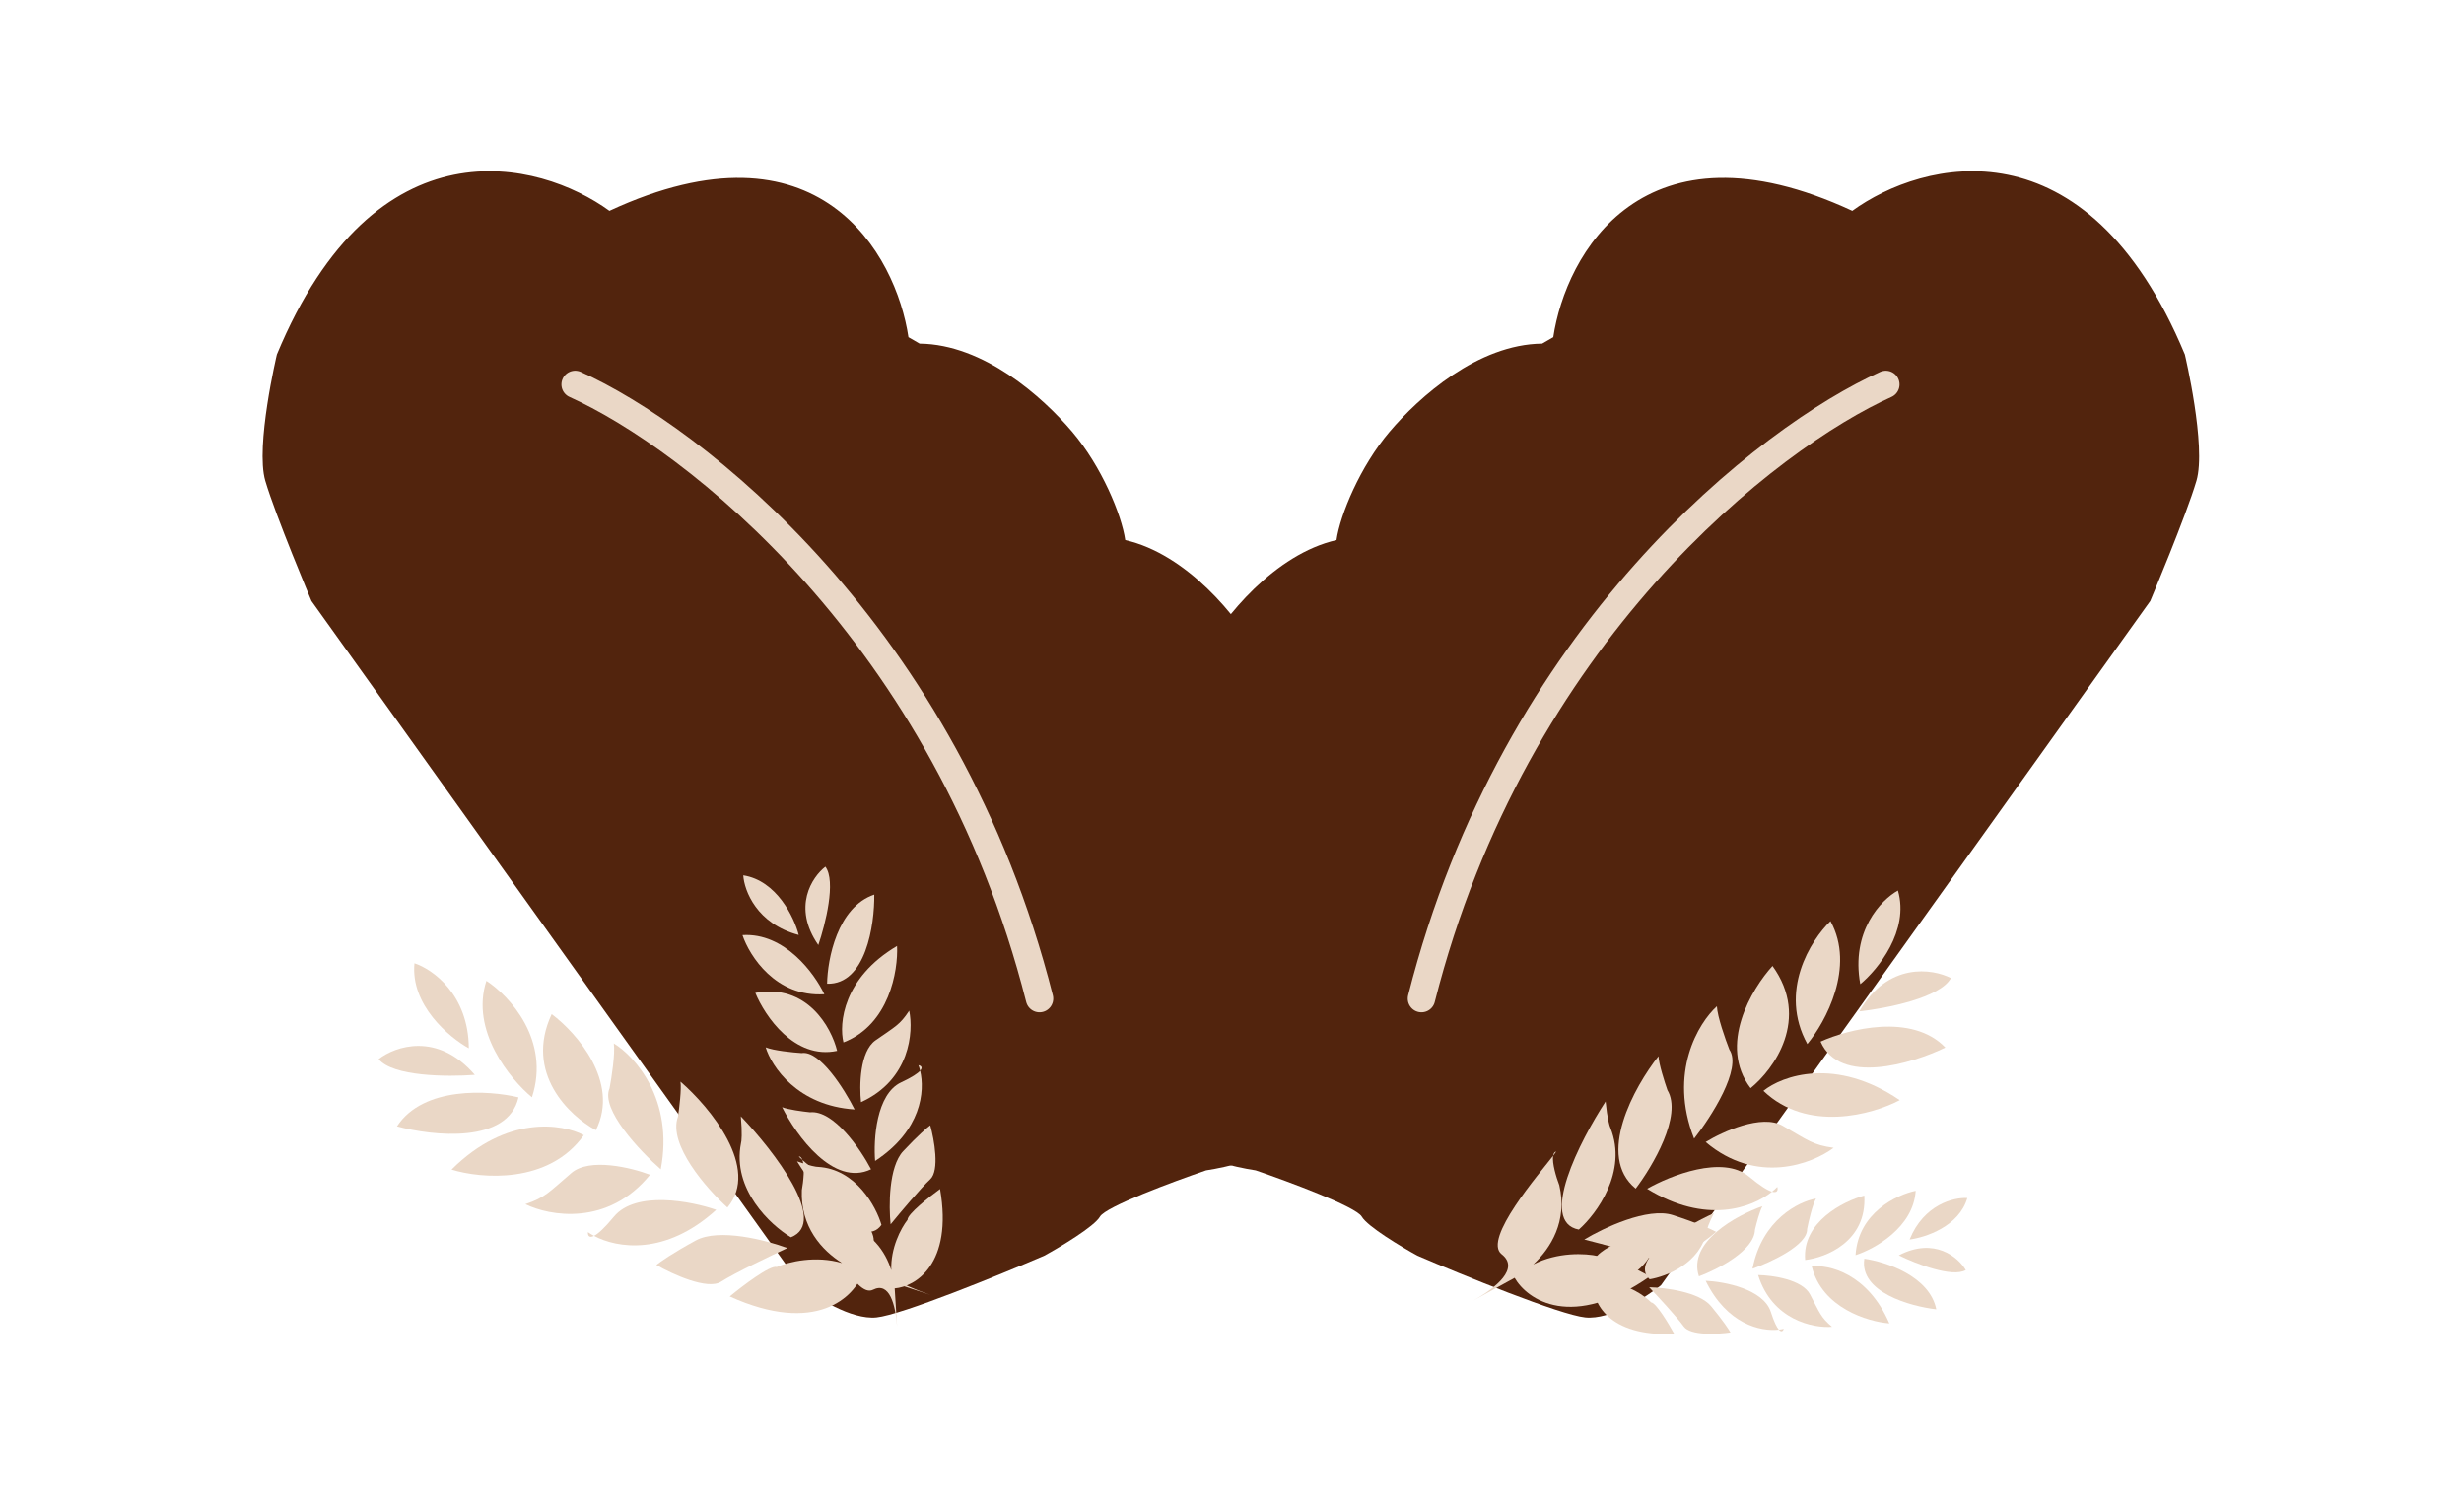 <svg width="987" height="603" viewBox="0 0 987 603" fill="none" xmlns="http://www.w3.org/2000/svg">
<path d="M665.319 514.849L861.334 240.735C861.334 240.735 875.753 206.479 879.826 192.607C883.899 178.736 875.184 142.001 875.184 142.001C835.772 47.127 769.954 64.11 741.971 84.46C658.026 45.499 627.144 101.965 622.196 135.068L617.726 137.648C592.047 137.903 568.465 158.993 556.638 172.917C544.812 186.841 536.801 206.227 535.353 216.336C510.765 221.921 490.179 247.053 481.855 262.456C473.531 277.859 472.98 302.904 476.888 312.348C472.702 317.944 465.542 320.224 462.485 320.664C403.804 353.219 419.298 397.259 434.309 428.994C446.318 454.382 485.102 466.122 502.993 468.818C516.197 473.337 543.179 483.369 545.473 487.343C547.768 491.317 561.273 499.415 567.739 502.968C585.937 510.785 624.868 526.679 635.002 527.716C645.137 528.753 659.436 519.57 665.319 514.849Z" fill="#52240D"/>
<path d="M320.773 514.849L124.758 240.735C124.758 240.735 110.339 206.479 106.265 192.607C102.192 178.736 110.907 142.001 110.907 142.001C150.319 47.127 216.137 64.11 244.12 84.46C328.065 45.499 358.948 101.965 363.895 135.068L368.365 137.648C394.044 137.903 417.626 158.993 429.453 172.917C441.279 186.841 449.291 206.227 450.739 216.336C475.326 221.921 495.913 247.053 504.237 262.456C512.561 277.859 513.111 302.904 509.203 312.348C513.389 317.944 520.549 320.224 523.606 320.664C582.287 353.219 566.793 397.259 551.782 428.994C539.773 454.382 500.989 466.122 483.098 468.818C469.894 473.337 442.912 483.369 440.618 487.343C438.323 491.317 424.818 499.415 418.353 502.968C400.154 510.785 361.223 526.679 351.089 527.716C340.955 528.753 326.655 519.57 320.773 514.849Z" fill="#52240D"/>
<path d="M337.334 505.942C329.254 500.886 320.55 491.444 321.198 476.703C321.795 473.435 322.459 467.454 321.435 464.662C320.238 463.599 319.725 463.058 320.223 463.221C320.769 463.399 321.162 463.917 321.435 464.662C328.038 470.525 355.459 492.278 349.022 499.566C342.94 506.455 362.266 515.176 372.689 518.676L345.663 509.836C342.301 519.507 326.921 534.94 292.304 519.309C297.495 515.023 308.526 506.664 311.121 507.513C316.063 505.362 326.841 502.821 337.334 505.942Z" fill="#EAD7C6"/>
<path d="M296.814 457.957C293.177 476.394 308.628 490.742 316.809 495.611C332.169 489.626 309.839 460.821 296.753 447.167C297.368 454.07 297.05 457.237 296.814 457.957Z" fill="#EAD7C6"/>
<path d="M278.689 496.905C288.013 491.817 307.044 496.805 315.394 499.936C308.817 502.97 294.301 509.91 288.853 513.393C283.406 516.877 269.294 510.386 262.919 506.705C264.291 505.559 269.366 501.993 278.689 496.905Z" fill="#EAD7C6"/>
<path d="M271.576 447.309C267.466 458.41 283.069 476.199 291.384 483.705C304.675 467.948 284.384 443.52 272.576 433.276C273.025 436.294 272.097 443.889 271.576 447.309Z" fill="#EAD7C6"/>
<path d="M244.176 435.953C240.483 444.319 256.307 461.063 264.681 468.389C269.991 440.448 254.355 423.127 245.873 417.96C246.472 421.985 244.991 431.633 244.176 435.953Z" fill="#EAD7C6"/>
<path d="M238.696 452.709C228.173 447.074 209.9 429.888 220.989 406.23C230.922 413.668 248.37 433.376 238.696 452.709Z" fill="#EAD7C6"/>
<path d="M213.084 439.545C204.291 432.281 188.331 412.781 194.837 392.889C204.043 398.892 220.58 416.627 213.084 439.545Z" fill="#EAD7C6"/>
<path d="M207.689 439.576C195.863 436.705 169.573 435.007 159.017 451.18C173.473 455.11 203.445 458.292 207.689 439.576Z" fill="#EAD7C6"/>
<path d="M233.851 454.715C225.373 450.147 202.908 446.509 180.876 468.501C192.646 472.152 219.719 474.505 233.851 454.715Z" fill="#EAD7C6"/>
<path d="M228.901 469.85C236.203 463.622 252.928 467.736 260.377 470.572C243.517 491.384 220.066 487.104 210.448 482.363C218.525 479.619 219.773 477.634 228.901 469.85Z" fill="#EAD7C6"/>
<path d="M245.905 487.378C254.622 476.826 276.862 481.149 286.893 484.63C266.465 503.184 247.134 499.949 237.952 495.052C235.949 496.068 235.416 494.856 235.509 493.551C236.215 494.055 237.033 494.562 237.952 495.052C239.54 494.247 242.051 492.044 245.905 487.378Z" fill="#EAD7C6"/>
<path d="M190.19 430.556C179.252 431.395 157.34 431.248 151.672 424.245C158.267 419.112 175.204 413.189 190.19 430.556Z" fill="#EAD7C6"/>
<path d="M187.796 419.905C179.858 415.514 164.39 402.556 166.023 385.858C173.23 388.215 187.674 398.325 187.796 419.905Z" fill="#EAD7C6"/>
<path d="M614.174 506.49C621.176 500.023 627.979 489.131 624.608 474.766C623.416 471.665 621.654 465.91 622.142 462.977C623.122 461.711 623.525 461.084 623.066 461.336C622.563 461.613 622.272 462.195 622.142 462.977C616.741 469.963 593.83 496.423 601.505 502.392C608.76 508.033 599.558 515.695 589.964 521.066L606.711 511.861C611.808 520.74 629.782 533.054 660.901 511.275C655.005 508.027 642.616 501.858 640.223 503.173C634.968 501.976 623.905 501.478 614.174 506.49Z" fill="#EAD7C6"/>
<path d="M645.094 451.824C652.086 469.266 639.563 486.231 632.427 492.532C616.223 489.499 632.826 457.053 643.153 441.21C643.829 448.106 644.728 451.159 645.094 451.824Z" fill="#EAD7C6"/>
<path d="M670.125 486.736C660.021 483.465 642.244 491.895 634.619 496.519C641.645 498.282 657.196 502.41 663.195 504.823C669.194 507.236 681.858 498.241 687.44 493.442C685.879 492.57 680.23 490.007 670.125 486.736Z" fill="#EAD7C6"/>
<path d="M667.919 436.681C674.016 446.828 661.983 467.2 655.204 476.119C639.221 463.099 654.632 435.332 664.335 423.076C664.454 426.126 666.774 433.417 667.919 436.681Z" fill="#EAD7C6"/>
<path d="M692.739 420.442C697.919 427.977 685.474 447.365 678.604 456.117C668.205 429.645 680.358 409.725 687.735 403.075C687.893 407.141 691.137 416.347 692.739 420.442Z" fill="#EAD7C6"/>
<path d="M701.231 435.891C710.526 428.402 725.296 408.126 710.012 386.935C701.631 396.085 688.14 418.687 701.231 435.891Z" fill="#EAD7C6"/>
<path d="M723.958 418.206C731.252 409.438 743.319 387.316 733.237 368.976C725.304 376.582 712.342 397.076 723.958 418.206Z" fill="#EAD7C6"/>
<path d="M729.265 417.236C740.353 412.222 765.873 405.679 779.244 419.614C765.768 426.157 736.905 434.841 729.265 417.236Z" fill="#EAD7C6"/>
<path d="M706.363 436.964C713.848 430.903 735.248 423.162 760.977 440.688C750.087 446.458 723.92 453.79 706.363 436.964Z" fill="#EAD7C6"/>
<path d="M714.034 450.918C705.704 446.152 690.032 453.296 683.237 457.463C703.664 474.789 725.915 466.235 734.488 459.792C726.042 458.594 724.447 456.875 714.034 450.918Z" fill="#EAD7C6"/>
<path d="M700.575 471.295C690.053 462.543 669 470.914 659.788 476.194C683.302 490.64 701.699 483.876 709.813 477.362C711.97 477.988 712.269 476.699 711.936 475.434C711.335 476.06 710.625 476.709 709.813 477.362C708.103 476.865 705.227 475.165 700.575 471.295Z" fill="#EAD7C6"/>
<path d="M744.788 405.128C755.692 403.924 777.197 399.717 781.468 391.784C774.036 387.964 756.294 385.283 744.788 405.128Z" fill="#EAD7C6"/>
<path d="M745.166 394.218C752.152 388.431 764.949 372.83 760.248 356.724C753.603 360.377 741.284 372.989 745.166 394.218Z" fill="#EAD7C6"/>
<path d="M644.68 513.848C651.284 512.645 659.439 508.734 662.854 498.921C663.315 496.627 664.439 492.54 665.836 490.98C666.896 490.597 667.372 490.376 667.004 490.353C666.6 490.328 666.208 490.564 665.836 490.98C659.988 493.097 636.381 500.187 638.693 506.632C640.879 512.723 632.516 513.808 624.785 513.382L638.216 514.227C637.897 521.43 643.94 535.534 670.661 534.324C668.381 530.168 663.341 521.825 661.422 521.704C658.749 519.01 652.358 514.54 644.68 513.848Z" fill="#EAD7C6"/>
<path d="M683.692 493.007C681.269 506.017 667.422 511.38 660.801 512.436C652.31 504.518 674.424 491.488 686.542 485.963C684.342 490.319 683.725 492.474 683.692 493.007Z" fill="#EAD7C6"/>
<path d="M685.405 523.212C680.63 517.454 666.879 515.761 660.6 515.633C664.113 519.332 671.803 527.654 674.46 531.352C677.117 535.051 688.041 534.48 693.171 533.732C692.572 532.624 690.18 528.969 685.405 523.212Z" fill="#EAD7C6"/>
<path d="M702.978 492.614C702.776 500.948 687.933 508.523 680.538 511.268C675.946 497.496 695.586 486.799 705.98 483.172C704.9 485.03 703.529 490.241 702.978 492.614Z" fill="#EAD7C6"/>
<path d="M723.864 492.322C724.101 498.757 709.386 505.591 701.999 508.203C705.803 488.538 720.545 481.278 727.441 480.107C726.001 482.584 724.456 489.283 723.864 492.322Z" fill="#EAD7C6"/>
<path d="M723.085 504.713C731.438 503.767 747.87 497.282 746.777 478.914C738.341 481.193 721.791 489.543 723.085 504.713Z" fill="#EAD7C6"/>
<path d="M743.272 502.771C750.917 500.309 766.439 491.707 767.364 476.998C759.777 478.527 744.337 485.824 743.272 502.771Z" fill="#EAD7C6"/>
<path d="M746.794 504.197C755.279 505.399 772.923 511.136 775.616 524.468C765.134 523.274 744.695 517.548 746.794 504.197Z" fill="#EAD7C6"/>
<path d="M725.732 507.287C732.469 506.507 748.116 509.978 756.802 530.107C748.15 529.429 729.824 523.917 725.732 507.287Z" fill="#EAD7C6"/>
<path d="M725.029 518.479C721.873 512.502 709.859 510.837 704.246 510.752C709.856 528.761 726.315 532.07 733.843 531.473C729.273 527.574 728.973 525.95 725.029 518.479Z" fill="#EAD7C6"/>
<path d="M709.337 525.519C706.383 516.344 690.705 513.379 683.235 513.043C691.767 530.504 705.259 533.424 712.541 532.611C713.588 533.798 714.252 533.144 714.531 532.266C713.938 532.411 713.271 532.53 712.541 532.611C711.712 531.671 710.644 529.575 709.337 525.519Z" fill="#EAD7C6"/>
<path d="M760.592 502.854C767.531 506.251 781.906 511.864 787.438 508.758C784.46 503.681 774.922 495.394 760.592 502.854Z" fill="#EAD7C6"/>
<path d="M764.934 496.508C771.271 495.703 784.766 491.254 788.048 479.903C782.719 479.568 770.634 482.42 764.934 496.508Z" fill="#EAD7C6"/>
<path d="M357.021 508.78C354.7 501.444 349.076 492.734 337.423 490.266C334.748 490.073 329.938 489.385 327.963 488.022C327.373 486.871 327.054 486.361 327.081 486.783C327.11 487.246 327.436 487.658 327.963 488.022C331.213 494.366 342.683 520.189 349.679 516.63C356.291 513.265 358.73 522.619 359.362 531.473L358.384 516.076C366.622 515.4 381.789 506.493 376.557 476.279C372.16 479.472 363.4 486.408 363.539 488.607C360.86 492.036 356.699 499.948 357.021 508.78Z" fill="#EAD7C6"/>
<path d="M327.691 467.423C342.836 468.301 350.933 483.274 353.088 490.651C345.31 501.45 327.301 478.182 319.269 465.198C324.54 467.071 327.08 467.462 327.691 467.423Z" fill="#EAD7C6"/>
<path d="M361.793 461.116C355.934 467.377 355.992 483.259 356.754 490.418C360.453 485.89 368.807 475.943 372.63 472.388C376.452 468.833 374.226 456.492 372.636 450.766C371.462 451.608 367.651 454.855 361.793 461.116Z" fill="#EAD7C6"/>
<path d="M324.461 445.547C333.968 444.575 344.723 460.361 348.913 468.375C333.914 475.584 318.915 454.793 313.29 443.496C315.559 444.456 321.683 445.263 324.461 445.547Z" fill="#EAD7C6"/>
<path d="M321.114 421.838C328.399 420.639 338.293 436.387 342.33 444.412C319.418 442.923 309.035 427.206 306.707 419.533C309.732 420.813 317.572 421.603 321.114 421.838Z" fill="#EAD7C6"/>
<path d="M335.318 420.935C333.036 411.573 323.29 393.822 302.56 397.715C306.369 406.98 318.253 424.596 335.318 420.935Z" fill="#EAD7C6"/>
<path d="M330.197 398.259C326.293 389.92 314.271 373.509 297.41 374.581C300.245 382.988 310.77 399.494 330.197 398.259Z" fill="#EAD7C6"/>
<path d="M331.309 394.048C331.452 384.225 335.43 363.332 350.202 358.346C350.357 370.438 346.796 394.509 331.309 394.048Z" fill="#EAD7C6"/>
<path d="M337.863 417.553C336.003 410.004 337.693 391.711 359.331 378.927C359.809 388.864 356.184 410.501 337.863 417.553Z" fill="#EAD7C6"/>
<path d="M350.692 416.738C344.351 421.19 344.191 435.093 344.904 441.488C364.575 432.509 365.963 413.315 364.197 404.84C360.423 410.6 358.619 411.174 350.692 416.738Z" fill="#EAD7C6"/>
<path d="M360.962 433.567C350.955 438.251 349.846 456.508 350.542 465.051C369.168 452.828 370.54 437.065 368.566 428.9C369.764 427.539 368.924 426.877 367.886 426.687C368.136 427.341 368.368 428.082 368.566 428.9C367.616 429.978 365.387 431.496 360.962 433.567Z" fill="#EAD7C6"/>
<path d="M327.791 378.55C330.653 370.169 334.961 353.012 330.631 347.168C325.288 351.288 317.24 363.331 327.791 378.55Z" fill="#EAD7C6"/>
<path d="M319.948 374.529C318.118 367.438 311.111 352.733 297.729 350.639C298.117 356.748 303.105 370.079 319.948 374.529Z" fill="#EAD7C6"/>
<path d="M755.391 154C708.891 174.887 606.591 253.328 569.391 400" stroke="#EAD7C6" stroke-width="11" stroke-linecap="round"/>
<path d="M230.391 154C276.891 174.887 379.191 253.328 416.391 400" stroke="#EAD7C6" stroke-width="11" stroke-linecap="round"/>
</svg>
